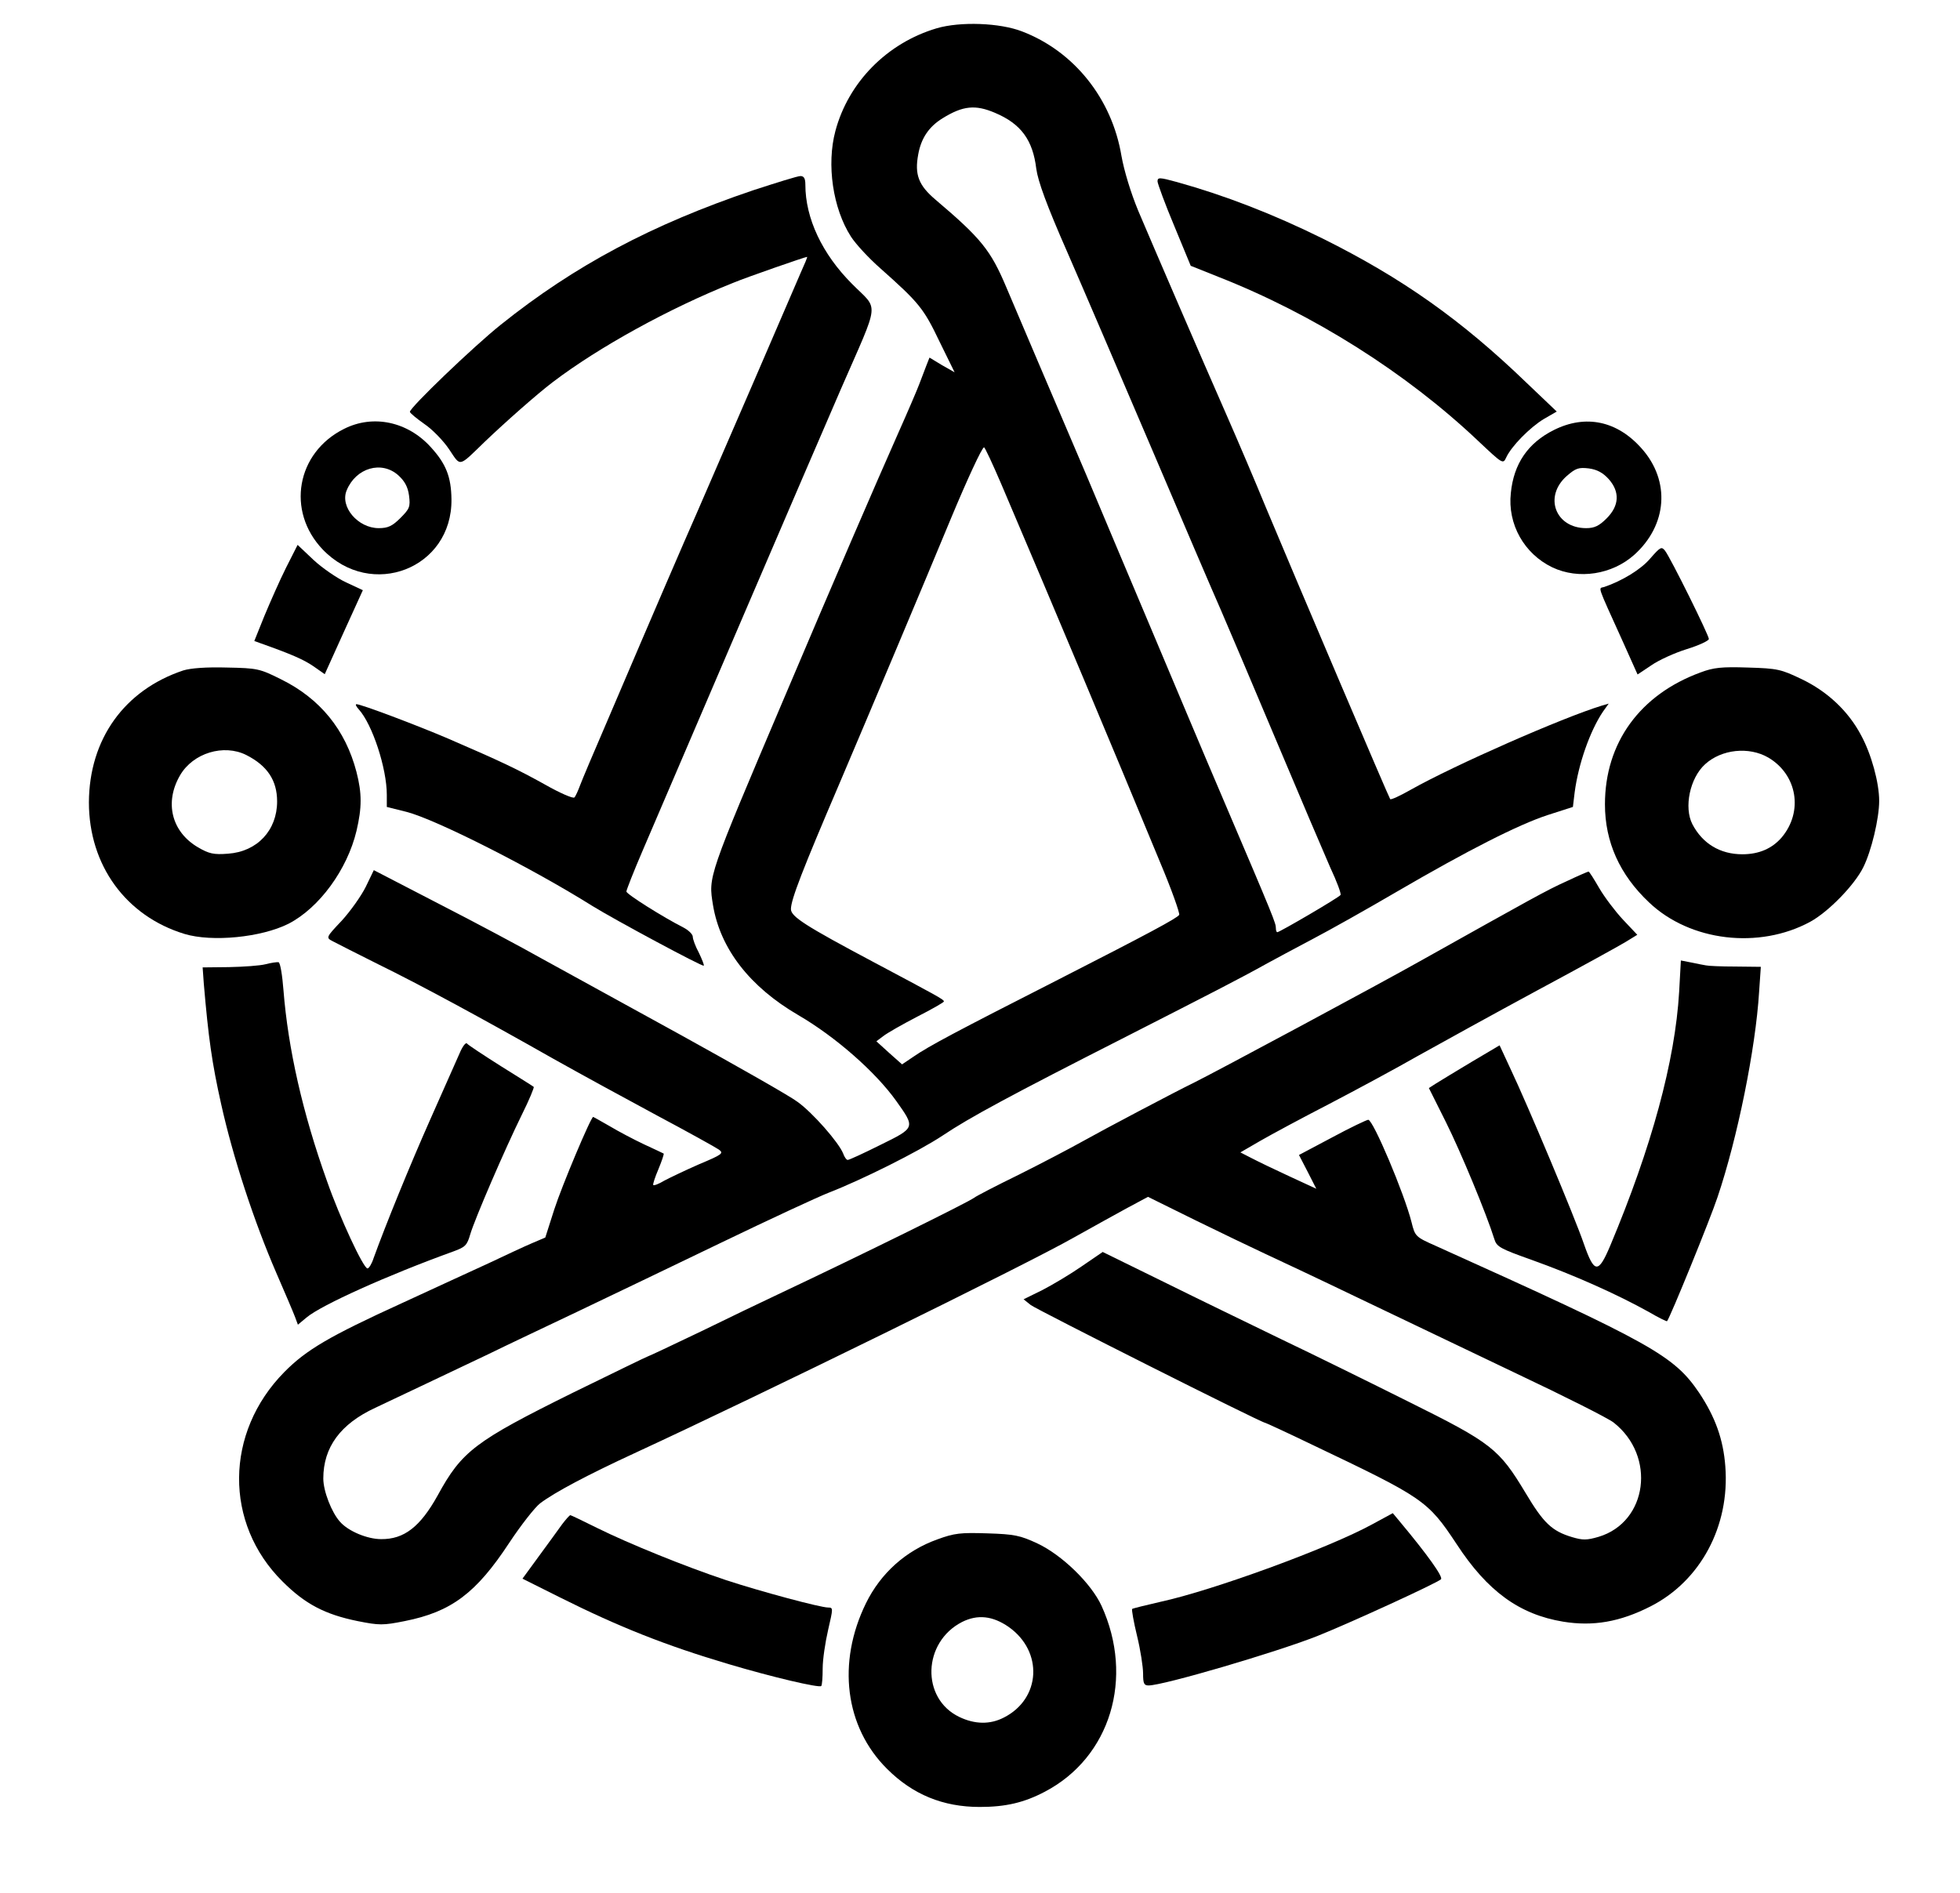 <?xml version="1.0" standalone="no"?>
<!DOCTYPE svg PUBLIC "-//W3C//DTD SVG 20010904//EN"
 "http://www.w3.org/TR/2001/REC-SVG-20010904/DTD/svg10.dtd">
<svg version="1.0" xmlns="http://www.w3.org/2000/svg"
 width="679pt" height="656pt" viewBox="0 0 679 656"
 preserveAspectRatio="xMidYMid meet">
<g transform="translate(0,656) scale(0.1,-0.1)"
fill="#000000" stroke="none">
<path d="M3245 6462 c-172 -51 -306 -187 -351 -356 -31 -116 -9 -268 54 -366
16 -25 61 -74 102 -110 134 -119 150 -139 204 -252 l53 -108 -44 25 -43 26
-11 -28 c-6 -15 -17 -44 -24 -63 -7 -19 -40 -96 -73 -170 -79 -178 -222 -509
-394 -915 -268 -631 -264 -621 -248 -721 25 -151 127 -283 295 -381 129 -75
268 -197 340 -298 66 -93 67 -92 -55 -152 -58 -29 -108 -52 -113 -52 -4 -1
-12 10 -16 22 -15 38 -105 141 -158 179 -26 20 -208 123 -403 231 -195 107
-413 227 -484 266 -71 40 -230 125 -355 189 l-226 117 -28 -58 c-16 -32 -53
-84 -83 -117 -55 -58 -55 -59 -32 -71 13 -7 84 -43 158 -80 149 -73 359 -187
606 -327 89 -50 250 -138 358 -196 109 -58 206 -112 216 -119 18 -13 13 -17
-68 -51 -48 -21 -102 -47 -121 -57 -18 -11 -36 -18 -38 -15 -2 2 6 27 18 55
12 29 20 53 18 54 -2 1 -33 16 -68 32 -36 17 -89 45 -119 63 -30 17 -56 32
-57 32 -8 0 -109 -240 -135 -321 l-31 -97 -47 -20 c-26 -11 -92 -42 -147 -68
-55 -25 -191 -88 -302 -139 -252 -115 -332 -162 -408 -239 -207 -210 -209
-525 -6 -726 78 -78 147 -114 260 -137 75 -15 88 -15 163 0 161 32 247 96 362
271 41 62 89 123 107 137 50 38 165 99 334 177 422 195 1350 650 1515 744 63
35 147 82 186 103 l71 38 164 -81 c90 -44 198 -96 239 -115 41 -19 188 -88
325 -154 138 -66 385 -184 550 -263 165 -78 316 -154 335 -169 148 -116 118
-345 -52 -396 -41 -12 -55 -12 -92 -1 -70 21 -99 49 -161 153 -92 153 -117
173 -403 315 -136 68 -335 166 -442 217 -107 52 -291 141 -408 199 l-212 104
-73 -50 c-39 -27 -101 -64 -136 -82 l-65 -32 25 -20 c21 -16 799 -408 812
-408 2 0 76 -34 163 -76 386 -184 400 -193 500 -344 107 -164 218 -244 369
-269 104 -17 197 -1 303 53 173 88 275 278 259 485 -7 94 -35 171 -90 254 -88
130 -161 171 -913 510 -70 31 -72 33 -84 82 -25 99 -133 355 -150 355 -5 0
-62 -27 -125 -61 l-115 -61 30 -58 30 -59 -93 43 c-50 23 -110 52 -131 63
l-39 20 69 40 c38 22 146 80 239 128 94 49 233 124 310 168 77 43 262 145 410
225 149 80 287 156 308 169 l39 24 -50 53 c-27 29 -64 78 -82 109 -18 31 -34
57 -37 57 -2 0 -37 -15 -77 -34 -69 -31 -120 -60 -506 -276 -140 -79 -712
-386 -785 -422 -60 -29 -312 -162 -385 -203 -41 -23 -140 -75 -220 -115 -80
-39 -149 -75 -155 -80 -21 -16 -394 -200 -680 -335 -49 -23 -170 -81 -268
-129 -98 -47 -181 -86 -183 -86 -2 0 -119 -57 -260 -126 -339 -168 -384 -202
-468 -356 -60 -108 -116 -152 -196 -151 -47 0 -113 27 -142 60 -29 32 -58 106
-58 150 0 108 59 189 180 245 81 38 259 123 390 185 63 31 203 97 310 148 107
51 332 159 500 240 168 81 334 158 370 172 116 45 312 143 395 198 94 63 231
137 640 345 290 148 390 199 485 252 25 14 95 51 155 83 61 32 191 105 290
163 252 147 426 235 527 268 l87 28 6 50 c13 99 53 213 98 280 l20 28 -24 -7
c-137 -42 -510 -206 -661 -291 -37 -21 -69 -36 -72 -33 -4 4 -320 746 -432
1014 -34 83 -94 224 -134 315 -95 216 -251 578 -307 710 -26 63 -49 139 -58
190 -33 198 -164 362 -344 431 -77 30 -214 35 -296 11z m202 -293 c90 -38 131
-94 143 -194 6 -43 35 -124 108 -290 55 -126 186 -432 292 -680 105 -247 213
-499 240 -560 26 -60 113 -265 193 -455 80 -190 163 -385 185 -435 23 -49 39
-92 36 -96 -4 -8 -211 -129 -219 -129 -3 0 -5 6 -5 14 0 17 -6 33 -178 436
-72 168 -189 447 -262 620 -73 173 -171 405 -217 515 -107 250 -249 584 -277
650 -54 128 -87 169 -245 303 -59 50 -73 87 -60 157 10 56 37 96 84 125 71 44
114 48 182 19z m22 -1287 c193 -453 384 -908 550 -1310 40 -95 69 -177 66
-182 -8 -12 -103 -63 -430 -230 -340 -173 -438 -225 -490 -261 l-40 -27 -45
40 -44 40 24 18 c14 11 67 41 117 67 51 26 93 50 93 53 0 7 -25 20 -243 136
-237 126 -287 158 -287 184 0 33 41 138 168 435 106 249 290 686 389 925 53
127 105 240 112 240 3 0 30 -58 60 -128z"/>
<path d="M2610 5901 c-352 -119 -619 -261 -875 -466 -94 -75 -315 -287 -315
-302 0 -4 23 -23 50 -42 27 -18 66 -58 86 -88 41 -61 31 -63 123 26 70 67 183
167 236 207 159 121 404 256 625 344 48 20 250 90 256 90 2 0 -9 -26 -23 -57
-14 -32 -87 -202 -163 -378 -76 -176 -164 -378 -195 -450 -54 -123 -131 -301
-312 -725 -44 -102 -86 -201 -93 -220 -7 -19 -16 -39 -20 -43 -4 -5 -50 15
-101 44 -99 55 -152 80 -337 160 -110 47 -301 119 -317 119 -5 0 -1 -8 8 -18
47 -52 97 -204 97 -296 l0 -42 68 -17 c102 -26 437 -196 644 -326 81 -50 381
-211 386 -207 2 2 -6 22 -17 45 -12 22 -21 47 -21 55 0 9 -15 23 -32 32 -71
36 -198 116 -198 125 0 5 25 69 56 141 91 213 584 1363 688 1602 136 312 131
268 38 362 -104 104 -162 228 -162 344 0 22 -5 30 -17 30 -10 0 -83 -23 -163
-49z"/>
<path d="M4010 5931 c1 -9 26 -78 58 -154 l57 -138 95 -38 c329 -129 652 -333
901 -569 85 -80 86 -81 97 -57 18 39 82 104 130 133 l45 26 -105 100 c-227
219 -432 363 -705 499 -174 86 -340 150 -505 196 -62 17 -68 17 -68 2z"/>
<path d="M1192 5074 c-165 -82 -201 -285 -74 -418 168 -175 449 -66 446 174
-1 78 -19 123 -71 180 -80 89 -200 115 -301 64z m188 -161 c22 -20 33 -40 37
-70 5 -39 2 -46 -30 -78 -28 -28 -43 -35 -75 -35 -72 0 -135 74 -111 131 32
78 121 104 179 52z"/>
<path d="M5383 5070 c-90 -45 -139 -117 -149 -218 -12 -108 46 -211 144 -258
91 -43 207 -25 284 44 114 103 125 255 26 367 -85 97 -195 120 -305 65z m190
-170 c39 -44 37 -92 -7 -136 -26 -26 -42 -34 -71 -34 -107 0 -148 110 -67 181
31 27 41 30 76 26 29 -4 49 -15 69 -37z"/>
<path d="M991 4593 c-22 -44 -55 -119 -75 -167 l-35 -87 22 -8 c107 -38 148
-56 182 -79 l40 -28 66 146 66 145 -58 27 c-32 15 -83 50 -113 78 l-55 52 -40
-79z"/>
<path d="M5717 4625 c-32 -38 -98 -78 -160 -99 -20 -6 -27 14 64 -187 l52
-116 48 32 c26 18 81 43 123 56 42 13 76 29 76 35 0 13 -133 282 -152 306 -12
15 -16 13 -51 -27z"/>
<path d="M635 4237 c-204 -68 -326 -238 -327 -457 0 -218 128 -394 331 -456
96 -29 266 -12 360 35 107 55 204 188 236 322 19 81 19 130 0 204 -38 146
-126 255 -263 322 -72 36 -81 38 -186 40 -71 2 -125 -2 -151 -10z m218 -293
c73 -37 107 -88 107 -161 0 -100 -69 -174 -170 -181 -50 -4 -66 0 -104 22 -92
54 -117 156 -62 250 45 77 151 109 229 70z"/>
<path d="M5891 4230 c-210 -77 -331 -244 -331 -457 0 -130 51 -244 153 -340
142 -135 381 -163 558 -67 64 35 154 128 184 189 28 56 55 169 55 230 0 63
-27 162 -63 228 -44 83 -116 151 -206 194 -71 34 -83 37 -186 40 -91 3 -119 0
-164 -17z m235 -295 c100 -59 122 -187 46 -277 -33 -38 -78 -58 -136 -58 -77
0 -138 37 -173 104 -30 58 -9 160 44 208 57 52 152 62 219 23z"/>
<path d="M920 3219 c-19 -5 -76 -9 -127 -10 l-91 -1 4 -56 c16 -187 28 -274
60 -417 41 -185 114 -407 191 -585 30 -69 59 -137 65 -153 l10 -27 30 25 c51
43 282 147 509 229 41 15 47 21 58 59 16 54 120 295 179 415 25 50 43 94 41
96 -2 2 -53 34 -114 72 -60 38 -113 73 -117 78 -4 6 -16 -10 -26 -34 -11 -25
-57 -128 -102 -230 -71 -160 -154 -364 -196 -480 -6 -19 -16 -35 -21 -35 -14
0 -96 176 -140 302 -85 237 -135 460 -151 662 -4 52 -11 95 -17 97 -5 1 -26
-2 -45 -7z"/>
<path d="M5817 3123 c-14 -239 -95 -537 -239 -880 -41 -97 -55 -96 -91 7 -31
91 -196 484 -254 606 l-38 82 -98 -58 c-53 -32 -108 -65 -122 -74 l-25 -16 59
-118 c51 -102 141 -319 168 -406 8 -26 21 -33 128 -71 148 -53 296 -119 409
-182 32 -19 60 -32 61 -31 11 13 151 357 175 430 69 204 132 515 144 711 l6
87 -88 1 c-48 0 -94 2 -102 4 -8 1 -31 6 -51 10 l-36 7 -6 -109z"/>
<path d="M4755 1279 c-151 -83 -554 -230 -734 -269 -52 -12 -97 -23 -99 -25
-2 -2 5 -44 17 -93 12 -49 21 -108 21 -131 0 -34 3 -41 19 -41 51 0 439 114
584 171 115 46 416 184 429 197 8 8 -46 84 -142 199 l-25 30 -70 -38z"/>
<path d="M1947 1278 c-13 -18 -49 -68 -80 -110 l-57 -78 130 -65 c204 -102
365 -166 584 -231 151 -45 313 -83 321 -76 3 3 5 30 5 61 0 31 9 91 19 134 17
74 18 77 0 77 -27 0 -232 55 -354 95 -141 47 -336 126 -447 181 -48 24 -90 44
-92 44 -3 0 -16 -15 -29 -32z"/>
<path d="M3247 1226 c-109 -39 -196 -117 -247 -221 -101 -206 -73 -429 73
-574 89 -89 194 -132 321 -132 90 0 154 15 226 53 227 119 310 394 196 644
-36 78 -137 176 -222 216 -60 28 -80 32 -173 35 -93 3 -114 1 -174 -21z m247
-303 c121 -85 112 -249 -16 -314 -48 -25 -101 -24 -155 2 -133 64 -127 259 10
329 54 27 106 21 161 -17z"/>
</g>
</svg>
